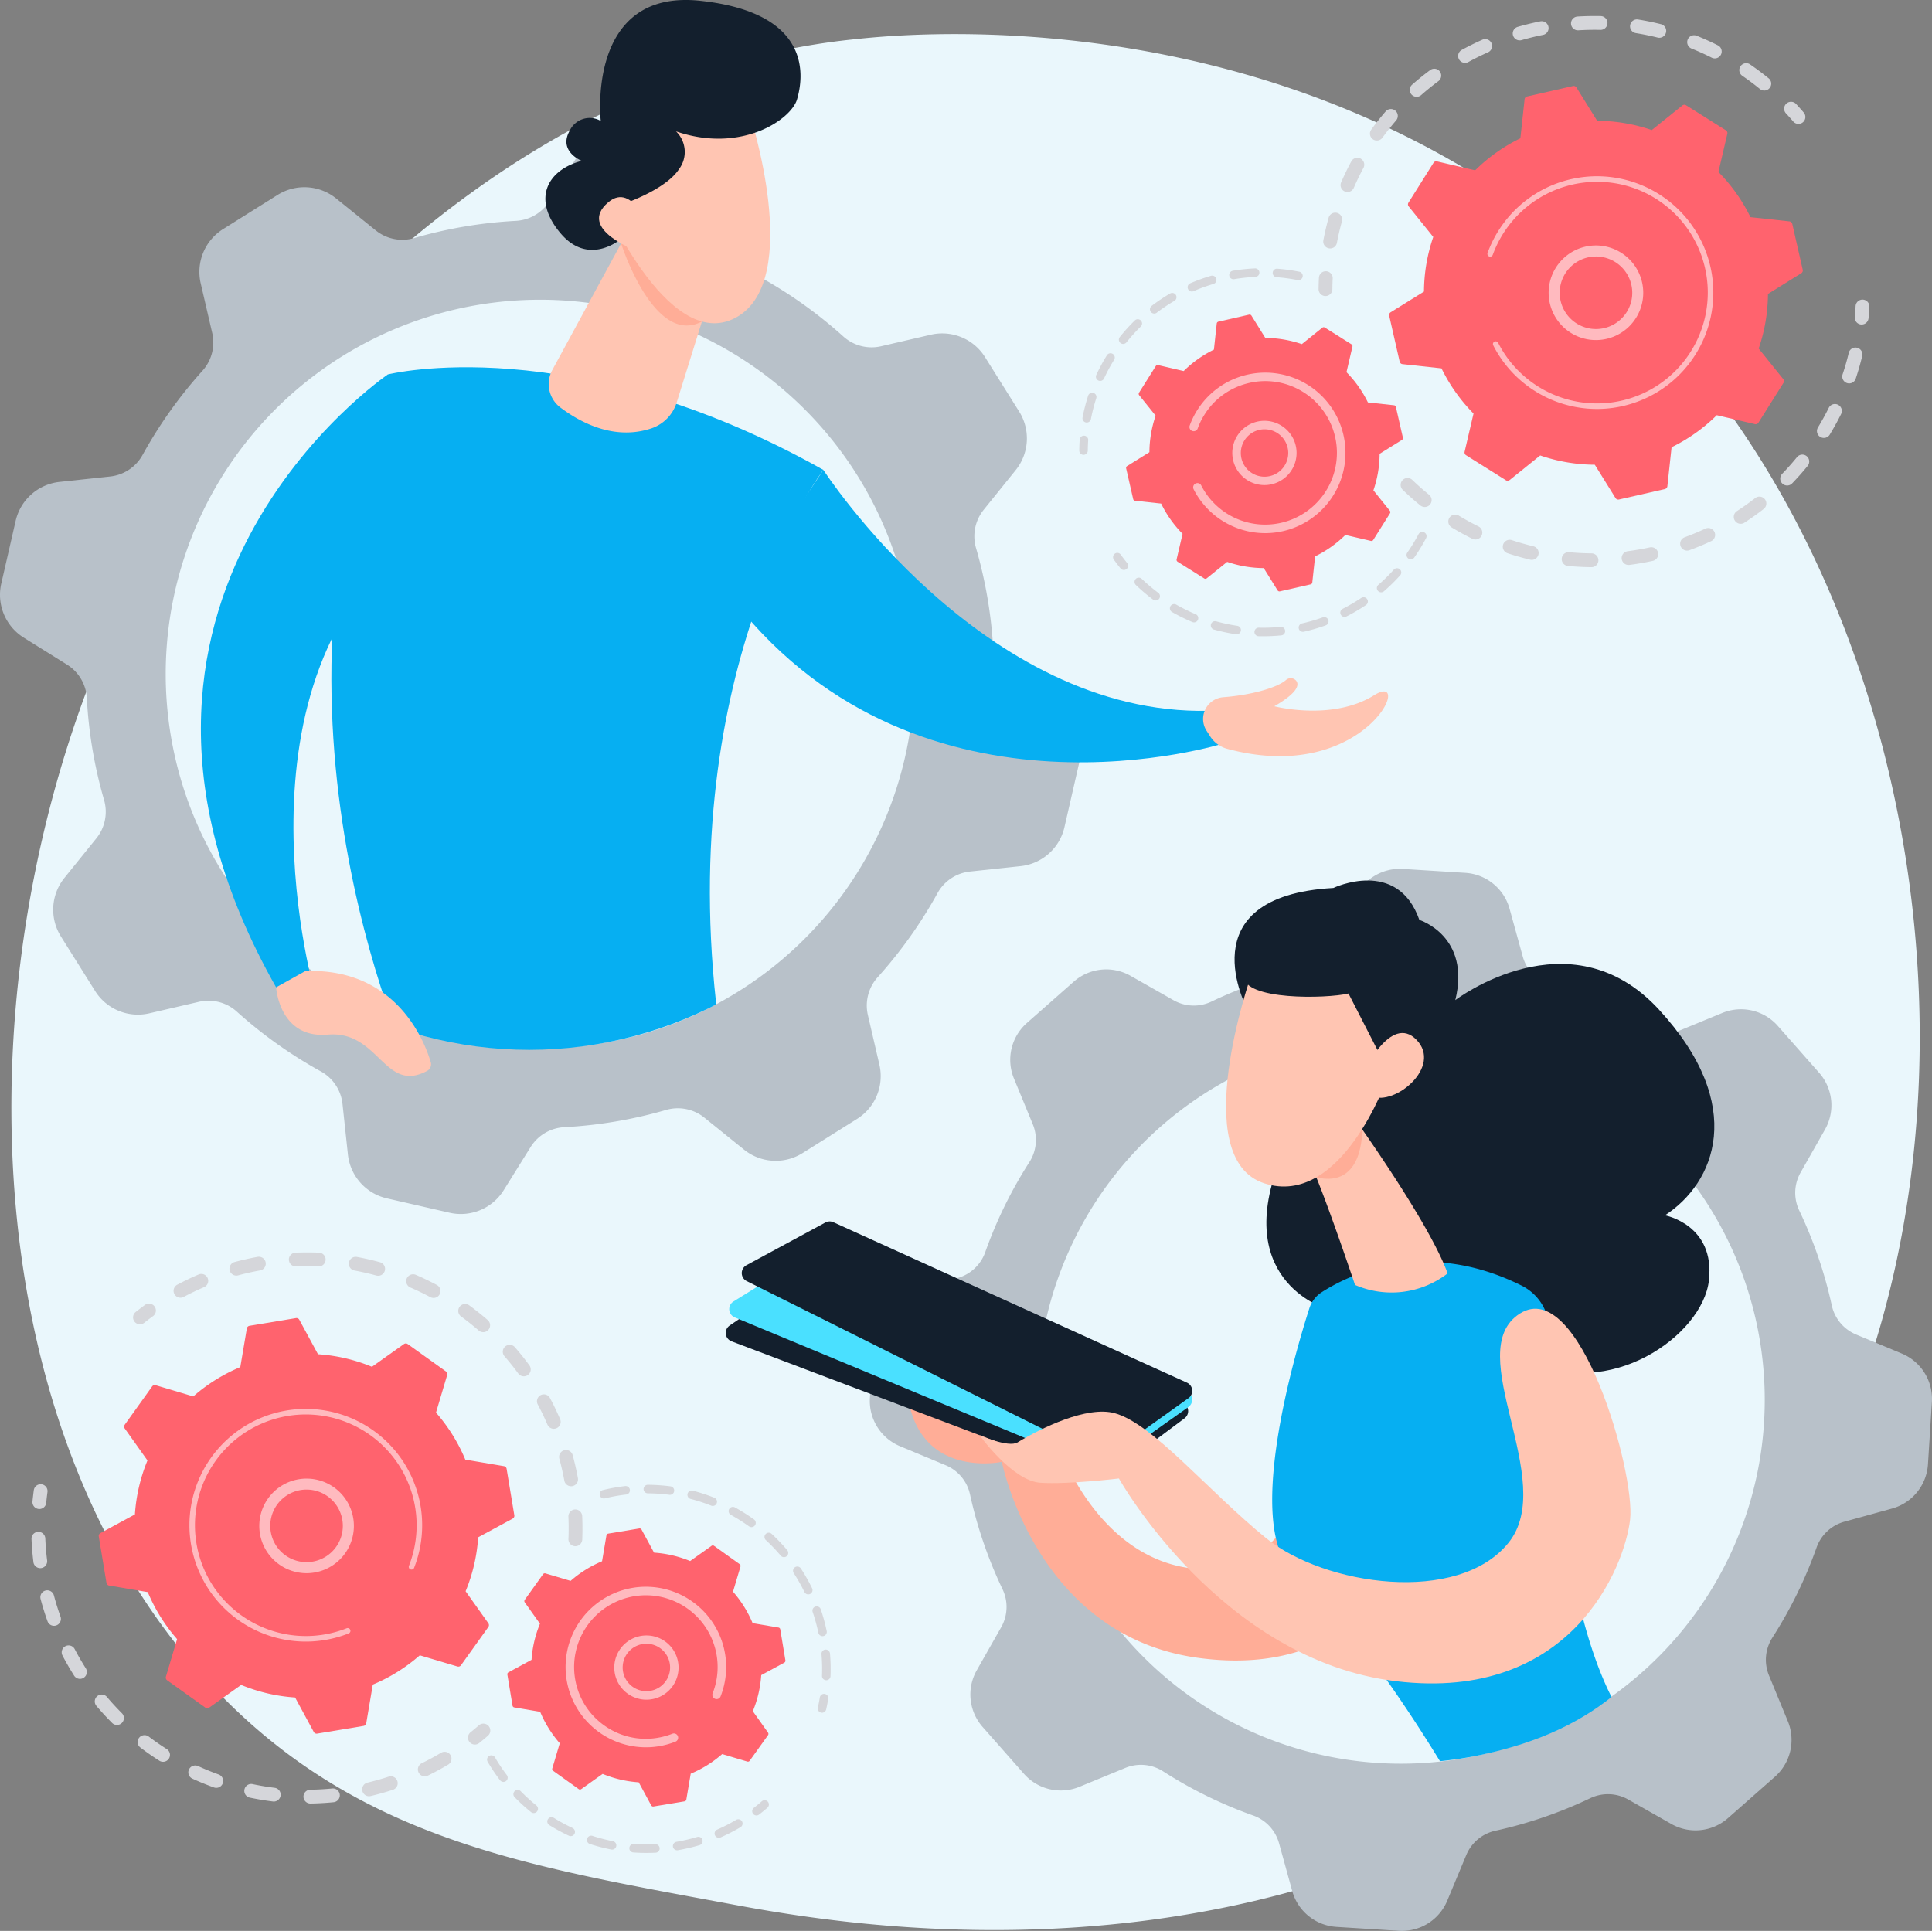 <svg xmlns="http://www.w3.org/2000/svg" xmlns:xlink="http://www.w3.org/1999/xlink" width="572.887" height="572.629" viewBox="0 0 572.887 572.629">
  <rect x="0" y="0" width="572.887" height="572.629" fill="#808080" stroke="none"/>
  <defs>
    <clipPath id="clip-path">
      <circle id="Ellipse_4" data-name="Ellipse 4" cx="120.96" cy="120.96" r="120.96" fill="none"/>
    </clipPath>
    <clipPath id="clip-path-2">
      <path id="Path_239" data-name="Path 239" d="M1596.651,1878.79c-45.268,9.6-93.365-9.987-120.286-43.945-10.951-13.813-130.864-60.28-134.769-78.694-13.506-63.683,134.948-150.607,198.631-164.112s150.466,71.186,163.972,134.869c6.026,28.414-26.955,73.408-39.734,97.121C1648.6,1853.461,1631.92,1871.31,1596.651,1878.79Z" transform="translate(-1340.733 -1590.604)" fill="none"/>
    </clipPath>
  </defs>
  <g id="About_Graphic_1" data-name="About Graphic 1" transform="translate(-445.107 -455.001)">
    <path id="Path_184" data-name="Path 184" d="M959.407,988.033c-14.729,15.182-27.908,24.107-38,30.844-98.41,65.709-210.9,46.77-245.683,40.3-56.113-10.444-103.481-17.812-144.178-54.58-92.476-83.549-87.978-257.837-17.315-365.8,8.379-12.8,78.934-117.387,191.671-132.124,2.757-.361,4.815-.566,6.617-.756,17.44-1.847,125.513-11.592,213.635,62.237a262.893,262.893,0,0,1,51.739,58.7C1046.726,733.159,1046.944,897.8,959.407,988.033Z" transform="translate(-13.135 -39.357)" fill="#eaf7fc"/>
    <g id="Group_80" data-name="Group 80" transform="translate(474.385 845.887)">
      <path id="Path_185" data-name="Path 185" d="M703.8,2457.939a.956.956,0,0,0,0-1.11l-6.74-9.488a50.7,50.7,0,0,0,3.724-16l10.227-5.539a.957.957,0,0,0,.488-1l-2.284-13.771a.956.956,0,0,0-.783-.786l-11.468-1.942a50.7,50.7,0,0,0-8.688-13.939l3.317-11.155a.956.956,0,0,0-.36-1.05l-11.353-8.123a.956.956,0,0,0-1.11,0l-9.488,6.74a50.685,50.685,0,0,0-16-3.724l-5.539-10.227a.955.955,0,0,0-1-.488l-13.772,2.283a.957.957,0,0,0-.786.784l-1.941,11.467a50.7,50.7,0,0,0-13.939,8.688l-11.155-3.317a.956.956,0,0,0-1.05.36l-8.123,11.353a.957.957,0,0,0,0,1.11l6.74,9.488a50.679,50.679,0,0,0-3.724,16l-10.227,5.54a.955.955,0,0,0-.488,1l2.284,13.772a.955.955,0,0,0,.784.786l11.467,1.942a50.7,50.7,0,0,0,8.688,13.939l-3.317,11.155a.956.956,0,0,0,.36,1.05l11.353,8.123a.956.956,0,0,0,1.11,0l9.488-6.74a50.7,50.7,0,0,0,16,3.724l5.539,10.227a.958.958,0,0,0,1,.488l13.772-2.284a.956.956,0,0,0,.786-.783l1.942-11.468a50.7,50.7,0,0,0,13.939-8.688l11.155,3.317a.955.955,0,0,0,1.05-.36Z" transform="translate(-588.269 -2366.328)" fill="#ff636e"/>
      <path id="Path_186" data-name="Path 186" d="M833.839,2627.041a14.024,14.024,0,1,1,2.061.021A14.048,14.048,0,0,1,833.839,2627.041Zm-5.789-22.2a10.759,10.759,0,1,0,7.842-2.51,10.857,10.857,0,0,0-1.6-.016A10.679,10.679,0,0,0,828.05,2604.845Z" transform="translate(-773.379 -2551.435)" fill="#fff" opacity="0.56"/>
      <path id="Path_187" data-name="Path 187" d="M756.36,2566.925a35.136,35.136,0,0,0,3.523-.4h0q.555-.092,1.106-.2a34.678,34.678,0,0,0,5.316-1.506l.07-.026.2-.076c.129-.049.258-.1.387-.15a.818.818,0,1,0-.6-1.522,32.9,32.9,0,0,1-36.6-8.638,32.668,32.668,0,0,1-7.945-16.541,33.323,33.323,0,0,1-.385-3.361,32.868,32.868,0,1,1,63.4,10.018.818.818,0,1,0,1.523.6A34.506,34.506,0,1,0,719.8,2534.6a35.332,35.332,0,0,0,.4,3.527,34.509,34.509,0,0,0,36.16,28.8Z" transform="translate(-692.842 -2471.054)" fill="#fff" opacity="0.56"/>
    </g>
    <g id="Group_81" data-name="Group 81" transform="translate(595.541 908.264)">
      <path id="Path_188" data-name="Path 188" d="M1258,2732.639a.64.64,0,0,0,0-.743l-4.51-6.349a33.921,33.921,0,0,0,2.492-10.7l6.843-3.707a.639.639,0,0,0,.326-.667l-1.528-9.215a.64.64,0,0,0-.524-.526l-7.674-1.3a33.906,33.906,0,0,0-5.813-9.327l2.219-7.464a.641.641,0,0,0-.241-.7l-7.6-5.436a.64.64,0,0,0-.743,0l-6.349,4.51a33.921,33.921,0,0,0-10.7-2.492l-3.707-6.843a.64.64,0,0,0-.667-.327l-9.216,1.529a.639.639,0,0,0-.526.524l-1.3,7.674a33.9,33.9,0,0,0-9.327,5.813l-7.464-2.219a.641.641,0,0,0-.7.241l-5.436,7.6a.64.64,0,0,0,0,.742l4.51,6.349a33.905,33.905,0,0,0-2.492,10.7l-6.843,3.707a.639.639,0,0,0-.326.667l1.528,9.216a.64.64,0,0,0,.524.526l7.673,1.3a33.913,33.913,0,0,0,5.814,9.327l-2.22,7.465a.64.64,0,0,0,.241.7l7.6,5.435a.64.64,0,0,0,.743,0l6.349-4.51a33.927,33.927,0,0,0,10.7,2.492l3.706,6.843a.641.641,0,0,0,.667.327l9.215-1.529a.639.639,0,0,0,.526-.524l1.3-7.673a33.927,33.927,0,0,0,9.327-5.814l7.465,2.219a.639.639,0,0,0,.7-.241Z" transform="translate(-1180.692 -2671.337)" fill="#ff636e"/>
      <path id="Path_189" data-name="Path 189" d="M1344.345,2845.311a9.526,9.526,0,1,1,1.417.014A9.743,9.743,0,0,1,1344.345,2845.311Zm-6.216-10.108a7.03,7.03,0,0,0,6.424,7.59h0a7.031,7.031,0,0,0,1.165-14.014,7.121,7.121,0,0,0-1.032-.01A7.043,7.043,0,0,0,1338.129,2835.2Z" transform="translate(-1303.901 -2794.551)" fill="#fff" opacity="0.56"/>
      <path id="Path_190" data-name="Path 190" d="M1290.454,2803.473a24.006,24.006,0,0,0,7.085-1.547l.2-.08a1.263,1.263,0,1,0-.929-2.349,21.387,21.387,0,0,1-4.366,1.208h0l-.246.039a21.075,21.075,0,0,1-10.374-.975,21.406,21.406,0,0,1-5.085-2.639l-.039-.027-.118-.084a21.139,21.139,0,0,1-8.609-13.823,21.452,21.452,0,0,1-.249-2.175,21.278,21.278,0,0,1,42.229-4.786,21.451,21.451,0,0,1,.246,2.147,21.213,21.213,0,0,1-1.433,9.124,1.246,1.246,0,0,0-.086.543,1.264,1.264,0,0,0,2.437.383,23.806,23.806,0,1,0-45.915-7.256,24.265,24.265,0,0,0,.278,2.433A23.838,23.838,0,0,0,1290.454,2803.473Z" transform="translate(-1247.882 -2738.609)" fill="#fff" opacity="0.56"/>
    </g>
    <g id="Group_82" data-name="Group 82" transform="translate(857.019 480.493)">
      <path id="Path_191" data-name="Path 191" d="M2462.372,661.415a.956.956,0,0,0,.829.738l11.571,1.254a50.7,50.7,0,0,0,9.5,13.4l-2.643,11.326a.957.957,0,0,0,.422,1.027l11.818,7.43a.956.956,0,0,0,1.108-.064l9.063-7.29a50.7,50.7,0,0,0,16.193,2.751l6.144,9.884a.956.956,0,0,0,1.025.428l13.61-3.1a.956.956,0,0,0,.738-.829L2543,686.8a50.685,50.685,0,0,0,13.4-9.5l11.327,2.643a.956.956,0,0,0,1.026-.422l7.431-11.818a.957.957,0,0,0-.064-1.108l-7.29-9.062a50.681,50.681,0,0,0,2.75-16.193l9.884-6.144a.956.956,0,0,0,.427-1.025l-3.1-13.611a.956.956,0,0,0-.829-.738l-11.571-1.254a50.684,50.684,0,0,0-9.5-13.4l2.644-11.326a.957.957,0,0,0-.422-1.027l-11.818-7.431a.956.956,0,0,0-1.108.064l-9.063,7.29a50.7,50.7,0,0,0-16.193-2.751l-6.144-9.884a.956.956,0,0,0-1.024-.428l-13.611,3.1a.956.956,0,0,0-.738.829l-1.254,11.57a50.692,50.692,0,0,0-13.4,9.5l-11.326-2.643a.956.956,0,0,0-1.027.422l-7.43,11.818a.956.956,0,0,0,.064,1.108l7.29,9.062a50.709,50.709,0,0,0-2.751,16.193l-9.884,6.144a.957.957,0,0,0-.427,1.025Z" transform="translate(-2459.246 -579.653)" fill="#ff636e"/>
      <path id="Path_192" data-name="Path 192" d="M2694.913,814.862a14.025,14.025,0,1,1-1.383,1.528A14.048,14.048,0,0,1,2694.913,814.862Zm20.445,10.4a10.758,10.758,0,1,0-3.326,7.533,10.973,10.973,0,0,0,1.071-1.184A10.681,10.681,0,0,0,2715.359,825.261Z" transform="translate(-2643.268 -763.676)" fill="#fff" opacity="0.56"/>
      <path id="Path_193" data-name="Path 193" d="M2607.044,723.839a35.2,35.2,0,0,0-2.036,2.9h0q-.3.476-.583.962a34.729,34.729,0,0,0-2.4,4.976l-.028.07-.075.2c-.049.129-.1.259-.144.389a.818.818,0,0,0,.265.925.829.829,0,0,0,.224.124.819.819,0,0,0,1.049-.489,32.905,32.905,0,0,1,30.751-21.647,32.666,32.666,0,0,1,17.646,5.034,33.255,33.255,0,0,1,2.769,1.942A32.868,32.868,0,1,1,2604.915,760a.818.818,0,1,0-1.459.741,34.506,34.506,0,1,0,52.033-42.808,35.153,35.153,0,0,0-2.906-2.039,34.51,34.51,0,0,0-45.538,7.941Z" transform="translate(-2572.587 -683.813)" fill="#fff" opacity="0.56"/>
    </g>
    <g id="Group_91" data-name="Group 91" transform="translate(454.444 459.762)">
      <g id="Group_83" data-name="Group 83" transform="translate(30.119 366.648)">
        <path id="Path_194" data-name="Path 194" d="M815.833,2358.219a2.046,2.046,0,0,1-1.961-2.128c.09-2.194.086-4.423-.012-6.629a2.046,2.046,0,0,1,1.914-2.132l.04,0a2.046,2.046,0,0,1,2.134,1.954c.1,2.32.107,4.668.013,6.977a2.046,2.046,0,0,1-1.912,1.958A1.979,1.979,0,0,1,815.833,2358.219Zm-3.185-19.455c-.4-2.17-.891-4.343-1.468-6.461a2.046,2.046,0,1,1,3.948-1.075c.608,2.228,1.128,4.516,1.546,6.8a2.046,2.046,0,0,1-1.644,2.381,2.171,2.171,0,0,1-.241.03A2.047,2.047,0,0,1,812.648,2338.765Zm-5.014-16.622c-.868-2.021-1.834-4.029-2.873-5.969a2.046,2.046,0,0,1,3.607-1.931c1.094,2.043,2.112,4.158,3.025,6.287a2.046,2.046,0,1,1-3.76,1.614Zm-8.605-15.083c-1.3-1.778-2.691-3.521-4.136-5.179a2.046,2.046,0,0,1,3.085-2.688c1.522,1.747,2.986,3.582,4.354,5.453a2.046,2.046,0,0,1-3.3,2.415Zm-11.751-12.79c-1.658-1.442-3.4-2.833-5.181-4.135a2.046,2.046,0,1,1,2.415-3.3c1.872,1.369,3.707,2.833,5.451,4.35a2.046,2.046,0,0,1-2.685,3.087Zm-14.288-9.871c-1.938-1.041-3.945-2.012-5.966-2.885a2.046,2.046,0,1,1,1.623-3.756c2.126.919,4.239,1.941,6.279,3.037a2.046,2.046,0,0,1-1.937,3.6Zm-75.968-.952a2.046,2.046,0,0,1,.843-2.769c2.043-1.089,4.161-2.1,6.295-3.015a2.046,2.046,0,1,1,1.607,3.762c-2.026.865-4.037,1.829-5.976,2.864a2.045,2.045,0,0,1-2.768-.843Zm59.857-5.5c-2.12-.584-4.292-1.083-6.454-1.482a2.046,2.046,0,1,1,.744-4.024c2.277.421,4.564.946,6.8,1.561a2.046,2.046,0,1,1-1.086,3.945Zm-43.452-1.486a2.046,2.046,0,0,1,1.441-2.509c2.234-.6,4.524-1.119,6.806-1.533a2.046,2.046,0,1,1,.729,4.026c-2.168.393-4.345.883-6.468,1.457a2.068,2.068,0,0,1-.406.067A2.047,2.047,0,0,1,713.428,2276.459Zm26.306-1.205c-2.2-.094-4.425-.1-6.626,0a2.046,2.046,0,0,1-.217-4.086l.043,0c2.317-.1,4.664-.1,6.975,0a2.046,2.046,0,0,1,.044,4.086A2.2,2.2,0,0,1,739.734,2275.254Z" transform="translate(-684.769 -2271.091)" fill="#d5d6da"/>
        <path id="Path_195" data-name="Path 195" d="M640.218,2351.708a2.035,2.035,0,0,0,1.14-.439c.826-.656,1.68-1.305,2.537-1.931a2.046,2.046,0,1,0-2.412-3.3c-.9.658-1.8,1.341-2.669,2.031a2.046,2.046,0,0,0,1.4,3.644Z" transform="translate(-638.04 -2330.392)" fill="#d5d6da"/>
      </g>
      <g id="Group_84" data-name="Group 84" transform="translate(0 435.407)">
        <path id="Path_196" data-name="Path 196" d="M494.372,2614.64a2.046,2.046,0,0,0,1.9-1.847c.1-1.05.225-2.115.369-3.167a2.046,2.046,0,1,0-4.054-.558c-.152,1.106-.283,2.229-.389,3.334a2.045,2.045,0,0,0,2.169,2.237Z" transform="translate(-491.901 -2607.302)" fill="#d5d6da"/>
        <path id="Path_197" data-name="Path 197" d="M573.49,2756.9a2.046,2.046,0,0,1-.059-4.092c2.151-.031,4.334-.154,6.513-.366a2.046,2.046,0,0,1,.4,4.073q-1.416.138-2.826.228C576.175,2756.83,574.821,2756.884,573.49,2756.9Zm15.387-3.734a2.045,2.045,0,0,1,1.519-2.462c2.111-.5,4.223-1.1,6.278-1.769a2.045,2.045,0,1,1,1.274,3.887c-2.164.709-4.388,1.335-6.609,1.862a2.068,2.068,0,0,1-.345.052A2.046,2.046,0,0,1,588.877,2753.168Zm-26.519,3.13c-2.259-.279-4.537-.658-6.771-1.128a2.046,2.046,0,1,1,.842-4c2.122.447,4.285.807,6.43,1.071a2.046,2.046,0,0,1-.118,4.072A2.01,2.01,0,0,1,562.358,2756.3Zm43.19-8.606a2.045,2.045,0,0,1,.941-2.736c1.946-.95,3.875-2,5.733-3.105a2.046,2.046,0,0,1,2.1,3.512c-1.957,1.169-3.988,2.269-6.037,3.27a2.043,2.043,0,0,1-2.736-.941Zm-60.68,4.441c-2.141-.768-4.279-1.639-6.356-2.588a2.046,2.046,0,1,1,1.7-3.721c1.972.9,4,1.729,6.036,2.458a2.046,2.046,0,1,1-1.382,3.852Zm-16.153-7.9c-1.926-1.221-3.823-2.537-5.638-3.912a2.046,2.046,0,1,1,2.471-3.261c1.725,1.306,3.528,2.557,5.358,3.718a2.046,2.046,0,0,1-2.19,3.456ZM514.668,2733c-1.615-1.612-3.181-3.311-4.652-5.047a2.046,2.046,0,0,1,3.122-2.646c1.4,1.651,2.885,3.264,4.421,4.8a2.046,2.046,0,0,1-2.89,2.9ZM503.4,2718.973c-1.224-1.926-2.379-3.926-3.434-5.946a2.046,2.046,0,1,1,3.627-1.894c1,1.918,2.1,3.817,3.262,5.647a2.046,2.046,0,1,1-3.454,2.194ZM495.5,2702.8c-.767-2.143-1.453-4.347-2.038-6.552a2.046,2.046,0,0,1,3.955-1.05c.556,2.094,1.207,4.188,1.936,6.224a2.046,2.046,0,1,1-3.852,1.378Zm-4.161-17.493c-.208-1.665-.368-3.356-.474-5.027q-.058-.908-.095-1.812a2.023,2.023,0,0,1,1.959-2.129,2.045,2.045,0,0,1,2.13,1.959q.036.858.09,1.722c.1,1.589.252,3.2.45,4.779a2.046,2.046,0,0,1-1.776,2.284c-.042,0-.084.01-.126.012A2.045,2.045,0,0,1,491.334,2685.311Z" transform="translate(-490.764 -2662.222)" fill="#d5d6da"/>
        <path id="Path_198" data-name="Path 198" d="M1125.817,2960.678a2.039,2.039,0,0,0,1.149-.446c.864-.693,1.73-1.417,2.573-2.153a2.046,2.046,0,1,0-2.689-3.084c-.8.7-1.624,1.387-2.444,2.045a2.046,2.046,0,0,0,1.411,3.637Z" transform="translate(-994.21 -2883.487)" fill="#d5d6da"/>
      </g>
      <g id="Group_85" data-name="Group 85" transform="translate(168.473 435.572)">
        <path id="Path_199" data-name="Path 199" d="M1632.133,2916.708a1.263,1.263,0,0,0,1.151-.983c.236-1.046.445-2.114.618-3.173a1.264,1.264,0,0,0-2.494-.408c-.165,1.01-.363,2.027-.589,3.026a1.263,1.263,0,0,0,1.313,1.539Z" transform="translate(-1566.115 -2849.121)" fill="#d5d6da"/>
        <path id="Path_200" data-name="Path 200" d="M1381.7,2666.058a1.263,1.263,0,0,1-1.214-1.311,52.6,52.6,0,0,0-.067-5.3q-.035-.556-.083-1.115a1.264,1.264,0,0,1,1.153-1.365,1.308,1.308,0,0,1,1.366,1.154q.049.585.087,1.167a54.853,54.853,0,0,1,.07,5.558,1.263,1.263,0,0,1-1.181,1.213C1381.791,2666.059,1381.748,2666.059,1381.7,2666.058Zm-2.293-14.077a52.411,52.411,0,0,0-1.7-6.187,1.264,1.264,0,0,1,2.391-.817,54.784,54.784,0,0,1,1.778,6.487,1.264,1.264,0,0,1-.978,1.5,1.3,1.3,0,0,1-.18.024A1.263,1.263,0,0,1,1379.41,2651.981Zm-4.147-12.119a51.872,51.872,0,0,0-3.166-5.582,1.264,1.264,0,0,1,2.117-1.381,54.522,54.522,0,0,1,3.32,5.854,1.264,1.264,0,1,1-2.271,1.108Zm-7-10.73a52.142,52.142,0,0,0-4.434-4.636,1.264,1.264,0,0,1,1.715-1.857,54.881,54.881,0,0,1,4.651,4.862,1.264,1.264,0,0,1-1.931,1.631Zm-9.405-8.7a52.661,52.661,0,0,0-5.428-3.421,1.264,1.264,0,0,1,1.215-2.216,55.3,55.3,0,0,1,5.689,3.585,1.264,1.264,0,0,1-1.476,2.052Zm-11.231-6.15a51.9,51.9,0,0,0-6.093-1.991,1.264,1.264,0,0,1,.635-2.447,54.422,54.422,0,0,1,6.39,2.088,1.264,1.264,0,0,1-.387,2.436A1.251,1.251,0,0,1,1347.63,2614.285Zm-12.389-3.215a51.927,51.927,0,0,0-6.4-.435,1.264,1.264,0,0,1,.016-2.529,54.853,54.853,0,0,1,6.711.457,1.264,1.264,0,0,1-.082,2.514A1.23,1.23,0,0,1,1335.241,2611.071Zm-20.651.129a1.262,1.262,0,0,1,.928-1.526,54.9,54.9,0,0,1,5.744-1.078c.294-.041.586-.077.88-.112a1.264,1.264,0,0,1,.29,2.511c-.275.031-.55.066-.83.1a52.283,52.283,0,0,0-5.485,1.028,1.222,1.222,0,0,1-.22.033A1.263,1.263,0,0,1,1314.59,2611.2Z" transform="translate(-1314.553 -2608.107)" fill="#d5d6da"/>
      </g>
      <g id="Group_86" data-name="Group 86" transform="translate(135.081 515.779)">
        <path id="Path_201" data-name="Path 201" d="M1201.286,3029.189a54.986,54.986,0,0,1-6.614-.066,1.264,1.264,0,1,1,.179-2.521,52.236,52.236,0,0,0,6.309.063,1.264,1.264,0,0,1,.144,2.523Zm5.119-1.761a1.263,1.263,0,0,1,1.031-1.459,52.817,52.817,0,0,0,6.147-1.443,1.264,1.264,0,0,1,.724,2.422,55.2,55.2,0,0,1-6.442,1.51,1.3,1.3,0,0,1-.136.016A1.263,1.263,0,0,1,1206.4,3027.427Zm-18.3.824a54.706,54.706,0,0,1-6.4-1.663,1.264,1.264,0,0,1,.782-2.4,52.345,52.345,0,0,0,6.109,1.588,1.263,1.263,0,1,1-.487,2.479Zm30.748-4.237a1.263,1.263,0,0,1,.65-1.664,51.907,51.907,0,0,0,5.616-2.883,1.264,1.264,0,1,1,1.289,2.174,54.1,54.1,0,0,1-5.89,3.024,1.28,1.28,0,0,1-.427.1A1.264,1.264,0,0,1,1218.857,3024.015Zm-43.3.145a55.056,55.056,0,0,1-5.815-3.155,1.264,1.264,0,1,1,1.338-2.145,51.986,51.986,0,0,0,5.546,3.008,1.264,1.264,0,0,1-1.069,2.292Zm-11.209-6.986a55.3,55.3,0,0,1-4.893-4.455,1.263,1.263,0,1,1,1.811-1.762,52.775,52.775,0,0,0,4.669,4.249,1.264,1.264,0,0,1-1.586,1.968Zm-9.214-9.469a54.563,54.563,0,0,1-3.683-5.5,1.264,1.264,0,0,1,2.182-1.276,51.679,51.679,0,0,0,3.512,5.245,1.264,1.264,0,0,1-2.011,1.532Z" transform="translate(-1151.275 -3000.302)" fill="#d5d6da"/>
        <path id="Path_202" data-name="Path 202" d="M1537.078,3069.96a1.26,1.26,0,0,0,.692-.262c.855-.661,1.7-1.352,2.5-2.05a1.264,1.264,0,0,0-1.661-1.905c-.764.667-1.566,1.325-2.382,1.957a1.264,1.264,0,0,0,.854,2.26Z" transform="translate(-1457.108 -3052.114)" fill="#d5d6da"/>
      </g>
      <g id="Group_87" data-name="Group 87" transform="translate(405.99 84.096)">
        <path id="Path_203" data-name="Path 203" d="M2476.516,998.316a2.046,2.046,0,0,1,2.893-.054c1.582,1.523,3.252,3,4.966,4.39a2.045,2.045,0,0,1,.325,2.846l-.024.031a2.047,2.047,0,0,1-2.878.3c-1.8-1.463-3.563-3.018-5.228-4.621a2.046,2.046,0,0,1-.054-2.892Zm16.667,10.528c1.886,1.143,3.84,2.216,5.808,3.189a2.046,2.046,0,1,1-1.815,3.667c-2.07-1.024-4.126-2.153-6.112-3.355a2.046,2.046,0,0,1-.69-2.81,2.008,2.008,0,0,1,.138-.2A2.046,2.046,0,0,1,2493.184,1008.844Zm15.761,7.28c2.088.692,4.231,1.3,6.372,1.812a2.046,2.046,0,0,1-.949,3.98c-2.254-.537-4.512-1.18-6.71-1.908a2.046,2.046,0,1,1,1.287-3.884Zm16.994,3.572c2.192.208,4.419.323,6.62.343a2.046,2.046,0,0,1-.037,4.092c-2.316-.021-4.661-.143-6.968-.361a2.046,2.046,0,0,1,.386-4.074Zm17.366-.3c2.179-.283,4.376-.664,6.531-1.132a2.046,2.046,0,1,1,.868,4c-2.267.492-4.579.893-6.872,1.191a2.046,2.046,0,1,1-.527-4.057Zm16.866-4.138c2.065-.759,4.124-1.616,6.117-2.548a2.046,2.046,0,0,1,1.733,3.707c-2.1.981-4.266,1.883-6.438,2.682a2.046,2.046,0,0,1-1.412-3.841Zm51.125-56.2a2.046,2.046,0,0,1,1.512,2.467c-.541,2.251-1.187,4.508-1.922,6.71A2.046,2.046,0,0,1,2607,966.94c.7-2.09,1.311-4.234,1.824-6.371a2.043,2.043,0,0,1,2.467-1.511Zm-35.606,48.428c1.844-1.2,3.658-2.492,5.392-3.845a2.046,2.046,0,1,1,2.517,3.227c-1.827,1.424-3.737,2.786-5.679,4.049a2.046,2.046,0,1,1-2.23-3.43Zm29.948-31.519a2.046,2.046,0,0,1,.92,2.743c-1.031,2.072-2.165,4.127-3.369,6.109a2.046,2.046,0,1,1-3.5-2.126c1.145-1.883,2.223-3.836,3.2-5.805a2.022,2.022,0,0,1,.22-.348A2.046,2.046,0,0,1,2605.636,975.966Zm-16.556,20.479c1.528-1.58,3.008-3.247,4.4-4.955a2.046,2.046,0,0,1,3.2,2.549l-.027.034c-1.463,1.8-3.021,3.554-4.629,5.217a2.046,2.046,0,0,1-3.086-2.678C2588.981,996.554,2589.029,996.5,2589.08,996.446Z" transform="translate(-2475.944 -944.784)" fill="#d5d6da"/>
        <path id="Path_204" data-name="Path 204" d="M3135.07,890.278a2.035,2.035,0,0,0-.428,1.144c-.057,1.053-.138,2.123-.239,3.18a2.046,2.046,0,1,0,4.073.389c.106-1.111.191-2.236.251-3.345a2.046,2.046,0,0,0-3.657-1.368Z" transform="translate(-2999.734 -889.489)" fill="#d5d6da"/>
      </g>
      <g id="Group_88" data-name="Group 88" transform="translate(381.661 0)">
        <path id="Path_205" data-name="Path 205" d="M3032.425,603.415a2.046,2.046,0,0,0,.117,2.65c.719.772,1.434,1.572,2.124,2.377a2.046,2.046,0,1,0,3.107-2.662c-.727-.848-1.479-1.691-2.236-2.5a2.047,2.047,0,0,0-2.892-.1A2.021,2.021,0,0,0,3032.425,603.415Z" transform="translate(-2893.947 -577.196)" fill="#d5d6da"/>
        <path id="Path_206" data-name="Path 206" d="M2382.232,506.577a2.046,2.046,0,1,1,3.1,2.671c-1.4,1.629-2.76,3.344-4.049,5.116a2.046,2.046,0,0,1-3.31-2.407q.837-1.151,1.705-2.265C2380.5,508.633,2381.363,507.585,2382.232,506.577Zm-7.418,13.989a2.045,2.045,0,0,1,.834,2.77c-1.026,1.911-1.983,3.886-2.844,5.87a2.046,2.046,0,1,1-3.754-1.627c.905-2.089,1.912-4.168,2.993-6.179a2.042,2.042,0,0,1,2.77-.834Zm15.257-21.916c1.707-1.5,3.5-2.958,5.338-4.317a2.046,2.046,0,1,1,2.436,3.287c-1.742,1.291-3.447,2.67-5.067,4.1a2.046,2.046,0,0,1-2.968-2.791A2.08,2.08,0,0,1,2390.071,498.65Zm-22.224,38.02a2.045,2.045,0,0,1,1.422,2.519c-.581,2.087-1.08,4.223-1.482,6.349a2.046,2.046,0,0,1-4.021-.76c.424-2.239.949-4.49,1.561-6.686a2.043,2.043,0,0,1,2.52-1.422Zm36.946-48.34c2-1.092,4.066-2.114,6.154-3.037a2.046,2.046,0,0,1,1.655,3.742c-1.983.877-3.949,1.848-5.845,2.885a2.046,2.046,0,1,1-1.964-3.59Zm16.629-6.841c2.191-.631,4.435-1.176,6.668-1.622a2.046,2.046,0,1,1,.8,4.013c-2.122.424-4.254.942-6.336,1.541a2.046,2.046,0,1,1-1.132-3.932Zm17.725-3.055c2.278-.139,4.587-.183,6.862-.131a2.046,2.046,0,1,1-.092,4.091c-2.162-.049-4.356-.007-6.521.125a2.046,2.046,0,1,1-.249-4.084Zm17.969.884c2.253.363,4.517.826,6.728,1.377a2.046,2.046,0,1,1-.99,3.97c-2.1-.523-4.248-.963-6.389-1.307a2.046,2.046,0,1,1,.651-4.039Zm17.345,4.814c2.112.848,4.216,1.8,6.254,2.823a2.046,2.046,0,1,1-1.838,3.655c-1.936-.974-3.934-1.876-5.941-2.682a2.046,2.046,0,1,1,1.525-3.8Zm15.847,8.5c1.384.949,2.755,1.952,4.075,2.982q.718.559,1.419,1.131a2.023,2.023,0,0,1,.292,2.878,2.046,2.046,0,0,1-2.879.293q-.667-.543-1.348-1.076c-1.255-.979-2.559-1.932-3.874-2.835a2.046,2.046,0,0,1-.53-2.844c.024-.035.049-.069.075-.1A2.046,2.046,0,0,1,2490.307,492.627Z" transform="translate(-2362.351 -478.282)" fill="#d5d6da"/>
        <path id="Path_207" data-name="Path 207" d="M2357.51,849.12a2.04,2.04,0,0,0-.429,1.155c-.055,1.106-.088,2.235-.1,3.354a2.046,2.046,0,1,0,4.092.035c.009-1.063.04-2.135.092-3.185a2.046,2.046,0,0,0-3.658-1.358Z" transform="translate(-2356.984 -772.652)" fill="#d5d6da"/>
      </g>
      <g id="Group_89" data-name="Group 89" transform="translate(320.706 152.991)">
        <path id="Path_208" data-name="Path 208" d="M2059.2,1257.261a1.264,1.264,0,0,0-.029,1.514c.626.871,1.286,1.735,1.964,2.568a1.264,1.264,0,1,0,1.96-1.595c-.646-.794-1.276-1.617-1.873-2.449a1.262,1.262,0,0,0-2.022-.039Z" transform="translate(-2058.929 -1250.555)" fill="#d5d6da"/>
        <path id="Path_209" data-name="Path 209" d="M2090.442,1240.313a1.263,1.263,0,0,1,1.786-.038,52.612,52.612,0,0,0,4.011,3.468q.439.343.889.678a1.264,1.264,0,0,1,.256,1.768,1.309,1.309,0,0,1-1.77.256q-.469-.352-.93-.71a54.86,54.86,0,0,1-4.2-3.637,1.264,1.264,0,0,1-.123-1.688C2090.384,1240.377,2090.413,1240.345,2090.442,1240.313Zm12.053,7.627a52.331,52.331,0,0,0,5.754,2.837,1.264,1.264,0,0,1-.976,2.331,54.8,54.8,0,0,1-6.032-2.974,1.264,1.264,0,1,1,1.254-2.194Zm11.818,4.94a51.858,51.858,0,0,0,6.277,1.336,1.264,1.264,0,0,1-.372,2.5,54.56,54.56,0,0,1-6.583-1.4,1.265,1.265,0,0,1-.879-1.557,1.28,1.28,0,0,1,.22-.437A1.266,1.266,0,0,1,2114.313,1252.88Zm12.671,1.886a52.155,52.155,0,0,0,6.411-.241,1.264,1.264,0,0,1,.252,2.515,54.809,54.809,0,0,1-6.724.252,1.264,1.264,0,1,1,.061-2.526Zm12.747-1.265a52.653,52.653,0,0,0,6.16-1.79,1.264,1.264,0,1,1,.852,2.379,55.278,55.278,0,0,1-6.457,1.877,1.264,1.264,0,0,1-.555-2.466Zm12.053-4.321a51.832,51.832,0,0,0,5.532-3.236,1.264,1.264,0,0,1,1.409,2.1,54.405,54.405,0,0,1-5.8,3.395,1.264,1.264,0,0,1-1.138-2.257Zm10.626-7.134a51.926,51.926,0,0,0,4.572-4.5,1.264,1.264,0,0,1,1.881,1.69,54.734,54.734,0,0,1-4.8,4.717,1.264,1.264,0,1,1-1.658-1.908Zm13.608-15.534a1.263,1.263,0,0,1,.526,1.707,54.983,54.983,0,0,1-3.005,5.012c-.165.247-.332.49-.5.732a1.264,1.264,0,0,1-2.071-1.449c.159-.227.316-.456.472-.691a52.292,52.292,0,0,0,2.87-4.785,1.283,1.283,0,0,1,.121-.187A1.264,1.264,0,0,1,2176.019,1226.511Z" transform="translate(-2083.718 -1226.365)" fill="#d5d6da"/>
      </g>
      <g id="Group_90" data-name="Group 90" transform="translate(310.694 74.831)">
        <path id="Path_210" data-name="Path 210" d="M2025.713,864.551a55.051,55.051,0,0,1,4.439-4.9,1.264,1.264,0,1,1,1.767,1.807,52.318,52.318,0,0,0-4.234,4.677,1.264,1.264,0,0,1-1.983-1.567Zm-2.079,5a1.263,1.263,0,0,1,.407,1.739,52.829,52.829,0,0,0-3,5.556,1.264,1.264,0,0,1-2.292-1.066,55.227,55.227,0,0,1,3.145-5.822,1.241,1.241,0,0,1,.078-.113A1.264,1.264,0,0,1,2023.634,869.55Zm11.524-14.234a54.786,54.786,0,0,1,5.494-3.687,1.264,1.264,0,0,1,1.279,2.18,52.4,52.4,0,0,0-5.242,3.516,1.263,1.263,0,1,1-1.531-2.01Zm-17.236,25.814a1.264,1.264,0,0,1,.814,1.591,51.875,51.875,0,0,0-1.57,6.114,1.264,1.264,0,1,1-2.481-.478,54.2,54.2,0,0,1,1.647-6.413,1.263,1.263,0,0,1,1.591-.814Zm28.629-32.49a54.933,54.933,0,0,1,6.219-2.256,1.264,1.264,0,0,1,.717,2.424,52.006,52.006,0,0,0-5.931,2.152,1.264,1.264,0,0,1-1-2.32Zm12.664-3.749a55.279,55.279,0,0,1,6.579-.7,1.263,1.263,0,0,1,.117,2.524,52.774,52.774,0,0,0-6.277.673,1.264,1.264,0,0,1-.419-2.493Zm13.2-.609a54.623,54.623,0,0,1,6.559.9,1.264,1.264,0,0,1-.493,2.479,51.694,51.694,0,0,0-6.254-.853,1.263,1.263,0,0,1-1.166-1.355,1.247,1.247,0,0,1,.262-.682A1.263,1.263,0,0,1,2072.414,844.281Z" transform="translate(-2013.703 -844.184)" fill="#d5d6da"/>
        <path id="Path_211" data-name="Path 211" d="M2010.359,1087.288a1.257,1.257,0,0,0-.264.691c-.073,1.079-.114,2.165-.123,3.228a1.264,1.264,0,1,0,2.528.021c.008-1.014.048-2.05.117-3.08a1.264,1.264,0,0,0-2.258-.861Z" transform="translate(-2009.973 -1037.183)" fill="#d5d6da"/>
      </g>
    </g>
    <g id="Group_92" data-name="Group 92" transform="translate(779.028 548.303)">
      <path id="Path_212" data-name="Path 212" d="M2079.982,965.937a.64.64,0,0,0,.555.494l7.742.839a33.934,33.934,0,0,0,6.354,8.968l-1.768,7.579a.639.639,0,0,0,.282.687l7.908,4.972a.64.64,0,0,0,.742-.043l6.064-4.878A33.925,33.925,0,0,0,2118.7,986.4l4.111,6.614a.64.64,0,0,0,.686.286l9.107-2.076a.64.64,0,0,0,.494-.555l.839-7.742a33.915,33.915,0,0,0,8.968-6.354l7.579,1.769a.639.639,0,0,0,.687-.282l4.972-7.908a.64.64,0,0,0-.043-.742l-4.878-6.064a33.924,33.924,0,0,0,1.841-10.835l6.614-4.111a.639.639,0,0,0,.286-.686l-2.076-9.108a.64.64,0,0,0-.555-.494l-7.742-.839a33.919,33.919,0,0,0-6.354-8.968l1.768-7.579a.64.64,0,0,0-.282-.687l-7.908-4.972a.64.64,0,0,0-.741.043L2130,919.982a33.921,33.921,0,0,0-10.836-1.841l-4.111-6.614a.64.64,0,0,0-.685-.286l-9.108,2.076a.641.641,0,0,0-.494.555l-.839,7.742a33.918,33.918,0,0,0-8.968,6.354l-7.579-1.769a.64.64,0,0,0-.687.283l-4.972,7.908a.64.64,0,0,0,.043.742l4.879,6.064a33.913,33.913,0,0,0-1.841,10.836l-6.614,4.111a.639.639,0,0,0-.286.686Z" transform="translate(-2077.89 -911.226)" fill="#ff636e"/>
      <path id="Path_213" data-name="Path 213" d="M2234.8,1067.821a9.53,9.53,0,1,1-.95,1.051A9.715,9.715,0,0,1,2234.8,1067.821Zm11.687,2.058a7.031,7.031,0,0,0-9.941-.231h0a7.031,7.031,0,0,0,9.71,10.172,7.031,7.031,0,0,0,.231-9.941Z" transform="translate(-2200.356 -1033.691)" fill="#fff" opacity="0.56"/>
      <path id="Path_214" data-name="Path 214" d="M2173.428,1004.561a24.169,24.169,0,0,0-1.39,1.982,23.912,23.912,0,0,0-2.154,4.346l-.075.2a1.263,1.263,0,0,0,.409,1.428,1.279,1.279,0,0,0,.346.191,1.265,1.265,0,0,0,1.619-.756,21.369,21.369,0,0,1,1.994-4.068h0c.044-.071.09-.141.134-.21a21.072,21.072,0,0,1,7.614-7.114,21.39,21.39,0,0,1,5.349-2.053l.045-.011.142-.033a21.138,21.138,0,0,1,16.053,2.733,21.562,21.562,0,0,1,1.793,1.257,21.278,21.278,0,1,1-32.087,26.4,1.25,1.25,0,0,0-.349-.424,1.263,1.263,0,0,0-1.9,1.568,23.806,23.806,0,1,0,35.9-29.533,24.307,24.307,0,0,0-2-1.407A23.839,23.839,0,0,0,2173.428,1004.561Z" transform="translate(-2150.95 -978.198)" fill="#fff" opacity="0.56"/>
    </g>
    <g id="Group_94" data-name="Group 94" transform="translate(445.107 494.755)">
      <g id="Group_93" data-name="Group 93" transform="translate(0 0)">
        <path id="Path_215" data-name="Path 215" d="M449.748,764.1l-4.262,18.592a14.977,14.977,0,0,0,6.676,16.055l12.851,8.01a12.523,12.523,0,0,1,5.844,10,133.675,133.675,0,0,0,5.093,30.071,12.531,12.531,0,0,1-2.233,11.377L464.2,870a14.976,14.976,0,0,0-1.03,17.357l10.133,16.16a14.977,14.977,0,0,0,16.074,6.632l14.766-3.427a12.532,12.532,0,0,1,11.213,2.946,133.714,133.714,0,0,0,24.851,17.682,12.523,12.523,0,0,1,6.453,9.613l1.613,15.057a14.976,14.976,0,0,0,11.545,13l18.592,4.261a14.977,14.977,0,0,0,16.055-6.676l8.011-12.851a12.522,12.522,0,0,1,10-5.843,133.7,133.7,0,0,0,30.071-5.093,12.533,12.533,0,0,1,11.377,2.232l11.8,9.516a14.975,14.975,0,0,0,17.357,1.03l16.16-10.133a14.977,14.977,0,0,0,6.633-16.073l-3.427-14.767a12.531,12.531,0,0,1,2.946-11.213,133.747,133.747,0,0,0,17.681-24.851,12.52,12.52,0,0,1,9.613-6.452L747.74,866.5a14.975,14.975,0,0,0,13-11.544L765,836.36a14.975,14.975,0,0,0-6.675-16.054L745.476,812.3a12.524,12.524,0,0,1-5.844-10,133.684,133.684,0,0,0-5.092-30.071,12.533,12.533,0,0,1,2.232-11.377l9.516-11.8a14.976,14.976,0,0,0,1.03-17.357l-10.133-16.16a14.977,14.977,0,0,0-16.074-6.632l-14.766,3.427a12.532,12.532,0,0,1-11.213-2.946A133.7,133.7,0,0,0,670.281,691.7a12.522,12.522,0,0,1-6.452-9.613l-1.613-15.057a14.976,14.976,0,0,0-11.545-13l-18.593-4.262a14.974,14.974,0,0,0-16.054,6.675L608.013,669.3a12.523,12.523,0,0,1-10,5.844,133.727,133.727,0,0,0-30.071,5.092A12.531,12.531,0,0,1,556.569,678l-11.8-9.516a14.977,14.977,0,0,0-17.358-1.031l-16.16,10.134a14.976,14.976,0,0,0-6.632,16.072l3.427,14.767A12.532,12.532,0,0,1,505.1,719.64,133.743,133.743,0,0,0,487.42,744.49a12.521,12.521,0,0,1-9.613,6.453l-15.058,1.613A14.976,14.976,0,0,0,449.748,764.1ZM500.1,773.95a111,111,0,1,1,69.568,140.722A111,111,0,0,1,500.1,773.95Z" transform="translate(-445.107 -649.389)" fill="#b8c1c9"/>
      </g>
    </g>
    <g id="Group_97" data-name="Group 97" transform="translate(481.067 455.001)">
      <g id="Group_96" data-name="Group 96" transform="translate(0 69.422)">
        <g id="Group_95" data-name="Group 95" clip-path="url(#clip-path)">
          <path id="Path_216" data-name="Path 216" d="M950.591,1198.616s-50.276-103.895-8.242-208.911c0,0,54.438-13.663,129.12,28.309,0,0-45.763,60.861-30.554,168C1040.916,1186.011,975.063,1209.528,950.591,1198.616Z" transform="translate(-863.285 -948.085)" fill="#06aff2"/>
        </g>
      </g>
      <path id="Path_217" data-name="Path 217" d="M1263.7,794.188l-21.949,40.378a8.709,8.709,0,0,0,2.421,11.124c5.994,4.508,16.058,9.848,27.01,6.156a11.834,11.834,0,0,0,7.475-7.714l11.034-35.385Z" transform="translate(-1113.945 -724.821)" fill="#ffc5b2"/>
      <path id="Path_218" data-name="Path 218" d="M770.552,1182.993s-28.177-95.076,30.767-138.081l-9.487-46.942s-98.306,66.67-33.146,181.763Z" transform="translate(-712.768 -886.927)" fill="#06aff2"/>
      <path id="Path_219" data-name="Path 219" d="M845.468,1867.8s.89,15.262,15.33,14.021c15.208-1.306,16.749,17.563,29.416,10.765a2.22,2.22,0,0,0,1.111-2.577c-1.844-6.23-10.231-28-37.186-27.049Z" transform="translate(-799.55 -1574.991)" fill="#ffc5b2"/>
      <path id="Path_220" data-name="Path 220" d="M1537.382,1136.393s47.166,73.015,114.327,71.445l4.692,9.586s-89.531,28.413-145.119-41.643Z" transform="translate(-1329.198 -997.041)" fill="#06aff2"/>
      <path id="Path_221" data-name="Path 221" d="M1345.662,808.035s9.722,30.676,23.969,23.15S1345.662,808.035,1345.662,808.035Z" transform="translate(-1197.449 -735.836)" fill="#ffad97"/>
      <path id="Path_222" data-name="Path 222" d="M2190.627,1454.118a6.47,6.47,0,0,1,4.444-9.943q.343-.045.711-.074c7.854-.607,15.644-2.723,18.343-5.064a2.115,2.115,0,0,1,3.031.18c.96,1.215.573,3.508-6.465,7.59,0,0,17.133,4.506,29.619-3.288,12.171-7.6-2.7,26.933-43.653,15.89a8.635,8.635,0,0,1-4.986-3.673Z" transform="translate(-1868.778 -1237.351)" fill="#ffc5b2"/>
      <path id="Path_223" data-name="Path 223" d="M1358.914,587.968s16.392,49.892-4.043,60.848-40.322-36.587-40.322-36.587S1318.346,561.161,1358.914,587.968Z" transform="translate(-1172.7 -554.586)" fill="#ffc5b2"/>
      <path id="Path_224" data-name="Path 224" d="M1259.878,524.368c-.59,1.085-10.66,10.144-19.411-.081s-4-18.916,6.189-21.578c0,0-7.06-2.783-3.552-8.96a6.552,6.552,0,0,1,9.2-2.882s-4.422-39.265,29.5-35.628,30.459,23.261,28.7,29.251-16.558,16.1-35.883,9.472a8.5,8.5,0,0,1,.923,11.163c-4.245,6.522-17.619,10.738-17.619,10.738Z" transform="translate(-1110.126 -455.001)" fill="#131f2d"/>
      <path id="Path_225" data-name="Path 225" d="M1329.012,751.512s-5.147-15.4-12.619-9.108c-9.626,8.11,8.992,14.6,8.992,14.6Z" transform="translate(-1171.969 -682.424)" fill="#ffc5b2"/>
    </g>
    <g id="Group_98" data-name="Group 98" transform="translate(703.025 712.661)">
      <path id="Path_226" data-name="Path 226" d="M1707.449,1853.265l-1.162,18.5a14.557,14.557,0,0,0,8.929,14.349l13.587,5.661a12.172,12.172,0,0,1,7.178,8.668,129.937,129.937,0,0,0,9.615,28.042,12.178,12.178,0,0,1-.351,11.263l-7.271,12.815a14.557,14.557,0,0,0,1.743,16.81l12.261,13.906a14.556,14.556,0,0,0,16.46,3.833l13.625-5.61a12.18,12.18,0,0,1,11.218,1.061,129.988,129.988,0,0,0,26.618,13.05,12.172,12.172,0,0,1,7.7,8.206l3.916,14.189a14.556,14.556,0,0,0,13.119,10.654l18.5,1.163a14.557,14.557,0,0,0,14.349-8.929l5.662-13.587a12.172,12.172,0,0,1,8.668-7.177,129.925,129.925,0,0,0,28.041-9.616,12.183,12.183,0,0,1,11.264.352l12.814,7.271a14.555,14.555,0,0,0,16.81-1.743l13.906-12.261a14.557,14.557,0,0,0,3.833-16.46l-5.61-13.625a12.18,12.18,0,0,1,1.061-11.218,129.978,129.978,0,0,0,13.05-26.618,12.17,12.17,0,0,1,8.206-7.7l14.188-3.917a14.554,14.554,0,0,0,10.654-13.118l1.163-18.5a14.555,14.555,0,0,0-8.927-14.348l-13.588-5.661a12.171,12.171,0,0,1-7.178-8.668,129.937,129.937,0,0,0-9.615-28.042,12.184,12.184,0,0,1,.351-11.263l7.271-12.815a14.557,14.557,0,0,0-1.743-16.81l-12.261-13.906a14.557,14.557,0,0,0-16.46-3.832l-13.625,5.609a12.18,12.18,0,0,1-11.218-1.061,129.978,129.978,0,0,0-26.618-13.05,12.171,12.171,0,0,1-7.7-8.206l-3.916-14.189a14.556,14.556,0,0,0-13.119-10.654l-18.5-1.163a14.554,14.554,0,0,0-14.348,8.928l-5.662,13.588a12.172,12.172,0,0,1-8.668,7.178,129.964,129.964,0,0,0-28.042,9.615,12.18,12.18,0,0,1-11.263-.351l-12.815-7.271a14.557,14.557,0,0,0-16.811,1.742l-13.906,12.262a14.555,14.555,0,0,0-3.832,16.459l5.61,13.625a12.18,12.18,0,0,1-1.061,11.219,129.975,129.975,0,0,0-13.049,26.618,12.171,12.171,0,0,1-8.206,7.7l-14.189,3.916A14.557,14.557,0,0,0,1707.449,1853.265Zm49.845,1.525a107.89,107.89,0,1,1,88.865,124.031A107.89,107.89,0,0,1,1757.294,1854.79Z" transform="translate(-1706.258 -1714.888)" fill="#b8c1c9"/>
    </g>
    <g id="Group_101" data-name="Group 101" transform="translate(628.272 687.243)">
      <g id="Group_100" data-name="Group 100" clip-path="url(#clip-path-2)">
        <g id="Group_99" data-name="Group 99" transform="translate(32.034 28.877)">
          <path id="Path_227" data-name="Path 227" d="M2238.987,1770.056s-18.448-33.573,25.441-36.034c0,0,19.013-9.07,25.51,9.476,0,0,15.334,4.736,10.657,23.782,0,0,33.944-25.9,60.358,2.775s16.464,51.571,1.806,61.046c0,0,14.908,2.747,13.042,19.286s-30.024,36.006-53.662,23.431c0,0-50.4,22.175-60.119-15.152,0,0-28.958-8.65-12.255-46.695S2238.987,1770.056,2238.987,1770.056Z" transform="translate(-2084.258 -1731.804)" fill="#131f2d"/>
          <path id="Path_228" data-name="Path 228" d="M1804.118,2427.91s12.272,40.473,46.479,39.8,38.047-67.632,38.047-67.632l18.845,64.138s-13,36.321-60.93,29.708-58.062-58.109-58.062-58.109-25.184,5.374-28.067-20.868a2,2,0,0,1,3.289-1.736c5.091,4.362,14.98,11.3,24.777,9.541C1802.549,2420.233,1804.118,2427.91,1804.118,2427.91Z" transform="translate(-1706.621 -2263.412)" fill="#ffad97"/>
          <path id="Path_229" data-name="Path 229" d="M2304.359,2293.891c7.543-4.882,30.274-16.456,59.305-1.994a14.76,14.76,0,0,1,8.192,12.934c.437,24.42,3.671,96,26.309,120.794,0,0-17.023,34.917-50.842,20.606,0,0-27.822-49.9-50.717-68.692-15.807-12.977-.015-65.995,4.129-78.9A8.883,8.883,0,0,1,2304.359,2293.891Z" transform="translate(-2127.678 -2171.765)" fill="#06aff2"/>
          <path id="Path_230" data-name="Path 230" d="M2350.8,2076.652s22.279,31.014,27.636,46a27.224,27.224,0,0,1-27.464,3.408s-11.381-34.141-15.11-39.762Z" transform="translate(-2164.378 -2006.127)" fill="#ffc5b2"/>
          <path id="Path_231" data-name="Path 231" d="M2351.332,2092.433s.755,17.7-13.572,14.277S2351.332,2092.433,2351.332,2092.433Z" transform="translate(-2162.636 -2018.681)" fill="#ffad97"/>
          <path id="Path_232" data-name="Path 232" d="M2230.186,1853.143s-18.952,54.035,3.937,61.47,36.4-30.977,36.4-30.977.293-26.644-9.879-32.693S2230.186,1853.143,2230.186,1853.143Z" transform="translate(-2074.457 -1824.814)" fill="#ffc5b2"/>
          <path id="Path_233" data-name="Path 233" d="M2262.311,1783.077s-13.673,7.752-13.8,15,24.55,6.747,31.05,5.183l12.967,25.31s7.934-29.666-2.354-42.473S2262.311,1783.077,2262.311,1783.077Z" transform="translate(-2094.897 -1769.744)" fill="#131f2d"/>
          <path id="Path_234" data-name="Path 234" d="M2421.075,1965.074s8.25-18.029,15.932-10.075-6.414,19.705-13.346,16.719Z" transform="translate(-2232.168 -1907.741)" fill="#ffc5b2"/>
          <path id="Path_235" data-name="Path 235" d="M1499.09,2308.311l108.083,40.912a2.658,2.658,0,0,0,2.533-.357l23.715-17.726a2.657,2.657,0,0,0-.326-4.468c-14.6-7.867-69.836-36.647-105.677-41.912a2.652,2.652,0,0,0-1.881.442l-27,18.427A2.659,2.659,0,0,0,1499.09,2308.311Z" transform="translate(-1497.372 -2171.652)" fill="#131f2d"/>
          <path id="Path_236" data-name="Path 236" d="M1504.087,2279.233l107.093,44.49a2.658,2.658,0,0,0,2.558-.286l24.852-17.616a2.656,2.656,0,0,0-.437-4.59c-17.772-8.016-86.45-38.79-104.891-44.039a2.642,2.642,0,0,0-2.122.3l-27.435,17.024A2.659,2.659,0,0,0,1504.087,2279.233Z" transform="translate(-1501.41 -2149.665)" fill="#4ae0ff"/>
          <path id="Path_237" data-name="Path 237" d="M1522.069,2243.866l104.278,52.079a2.66,2.66,0,0,0,2.735-.216l23.983-17.161a2.659,2.659,0,0,0-.448-4.584L1547.764,2226.4a2.659,2.659,0,0,0-2.364.083l-23.408,12.668A2.659,2.659,0,0,0,1522.069,2243.866Z" transform="translate(-1515.848 -2125.06)" fill="#131f2d"/>
          <path id="Path_238" data-name="Path 238" d="M1865.411,2390.309s8.554,3.793,11.266,2.139c7.029-4.286,20.557-10.9,28.766-8.674,11.376,3.087,27.658,23.034,44.965,37.091s56.88,19.824,71.809,1.392-14.266-56.809,3.413-68.023,34.273,47.15,32.679,61.1-17.327,54.212-69.405,47.934-82.173-60.121-82.173-60.121-14.852,1.793-23.242,1.271S1865.411,2390.309,1865.411,2390.309Z" transform="translate(-1790.143 -2225.811)" fill="#ffc5b2"/>
        </g>
      </g>
    </g>
  </g>
</svg>
